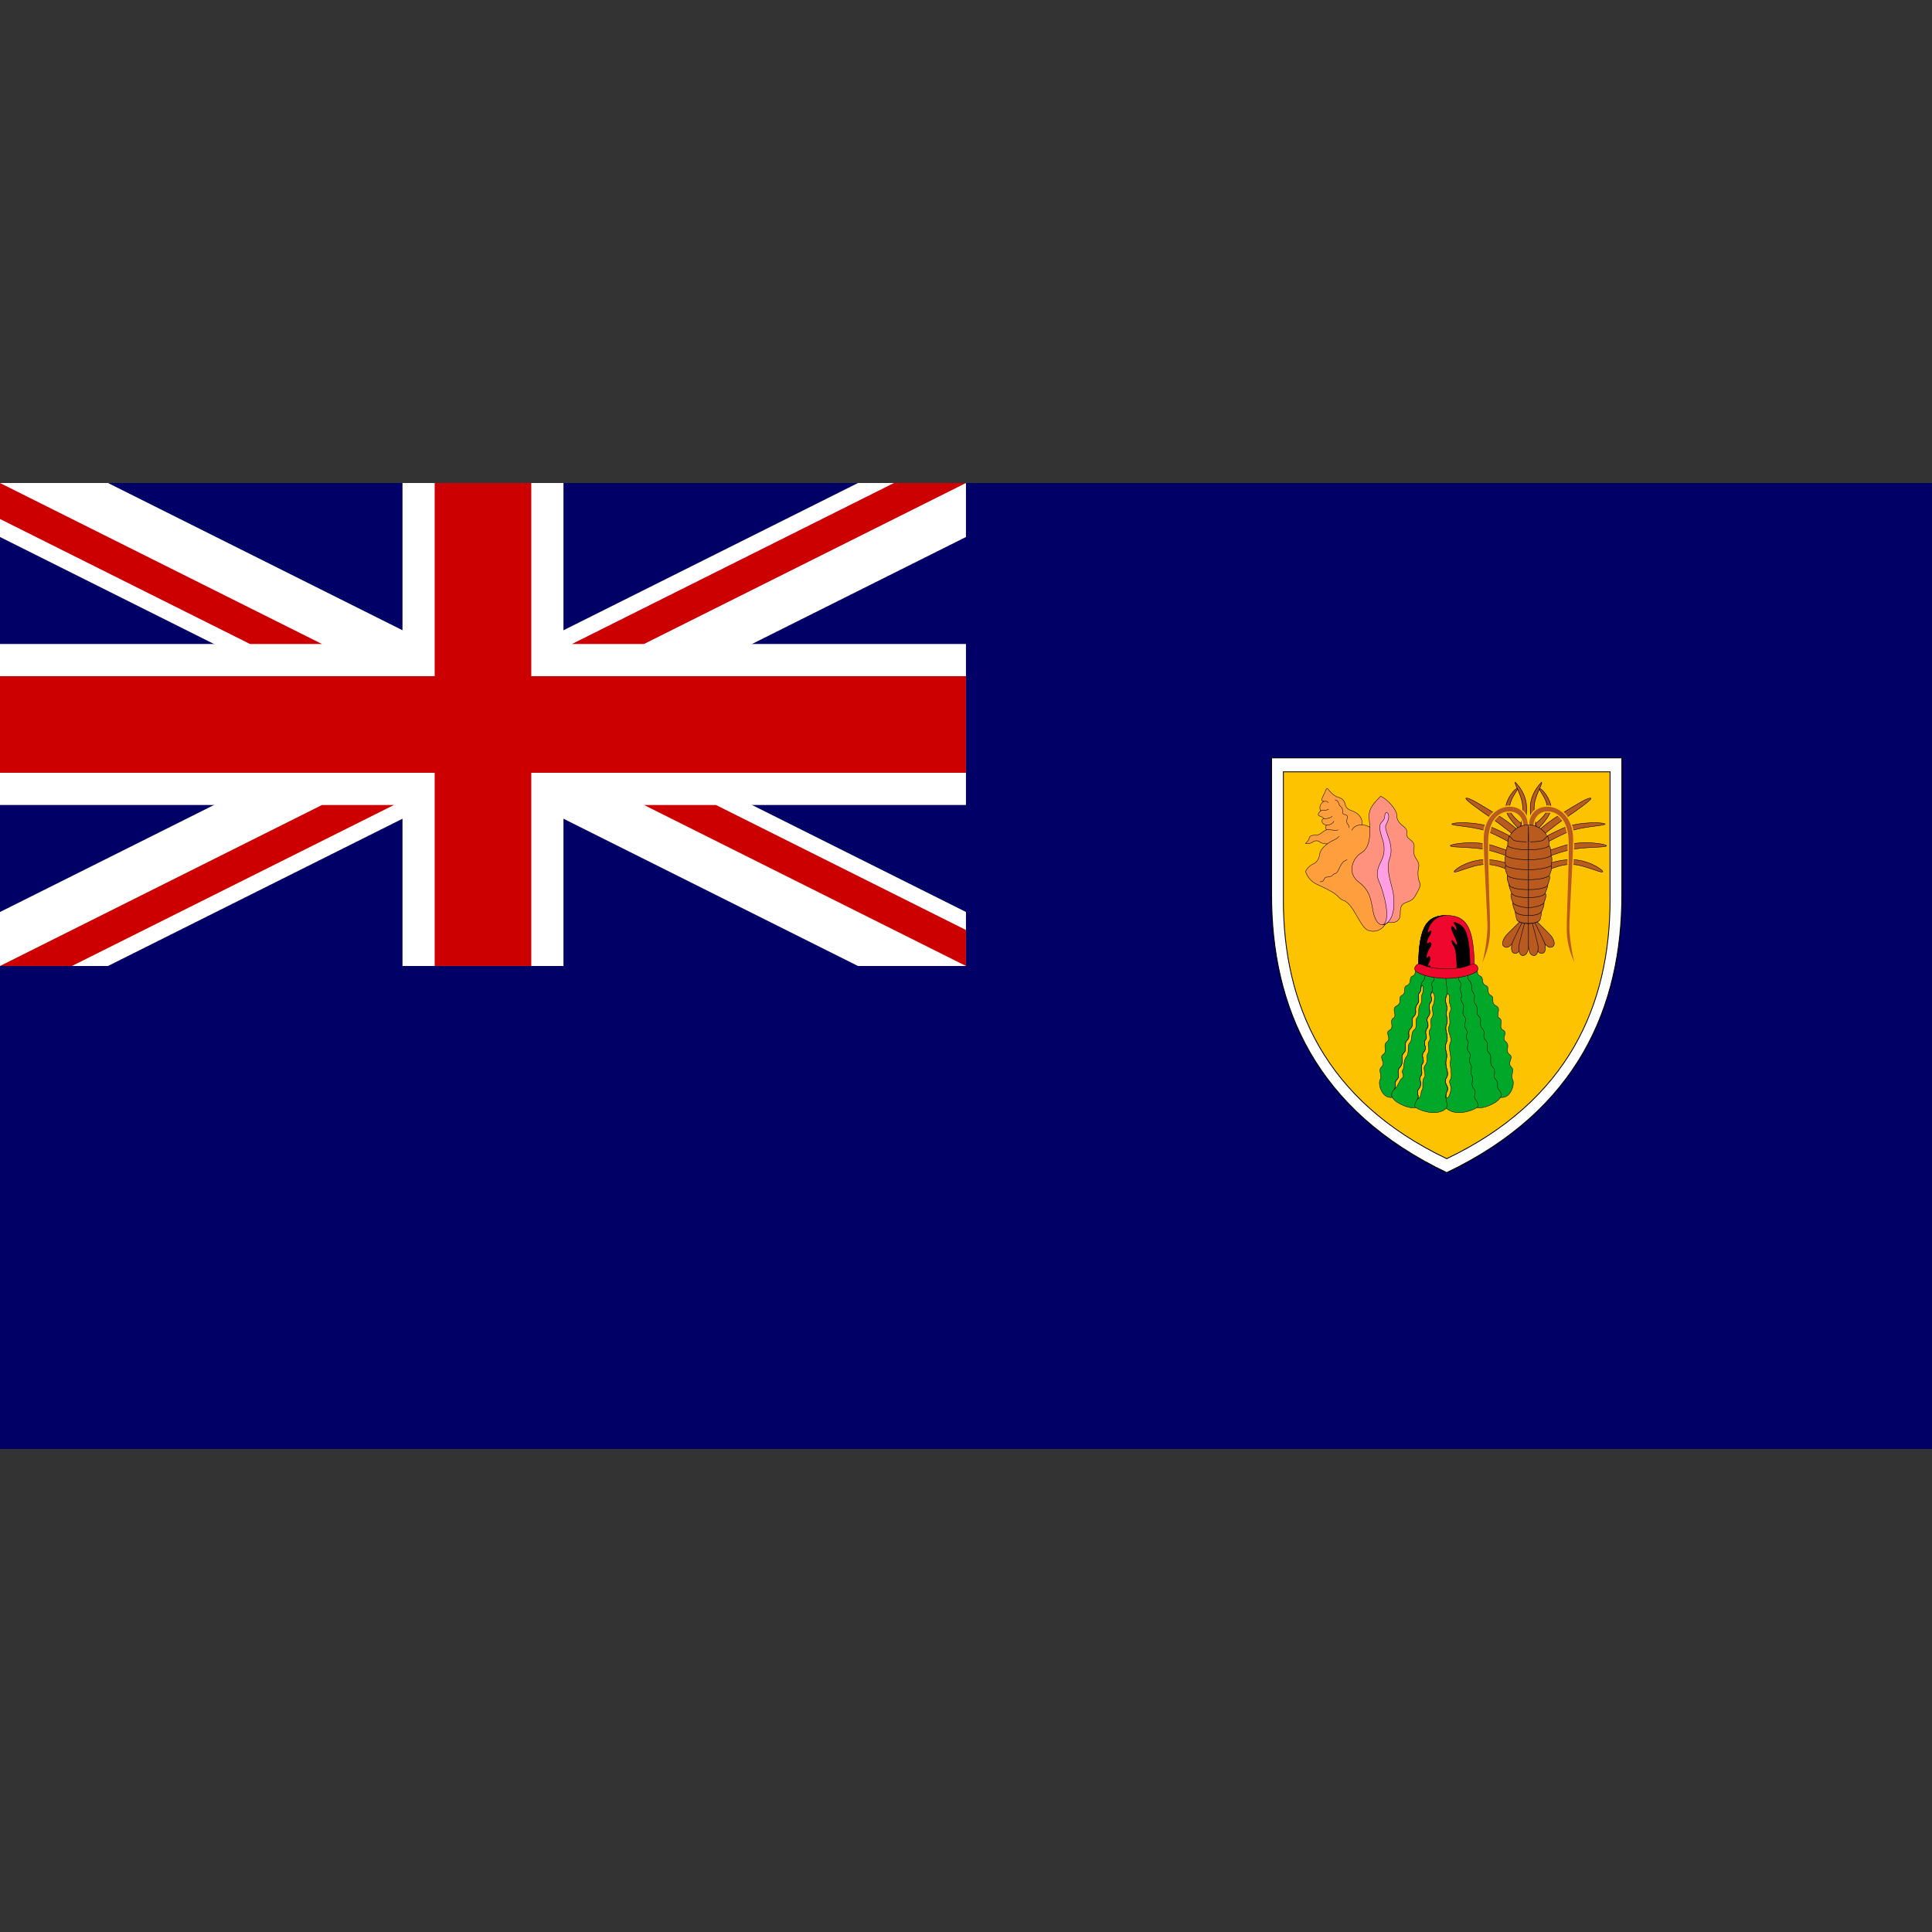<svg xmlns="http://www.w3.org/2000/svg" xmlns:svg="http://www.w3.org/2000/svg" id="svg2" width="256" height="256" version="1.0"><rect width="100%" height="100%" fill="#333333" stroke="none"/><defs id="defs4"><marker id="ArrowEnd" markerHeight="3" markerUnits="strokeWidth" markerWidth="4" orient="auto" refX="0" refY="5" viewBox="0 0 10 10"><path id="path7" d="M 0,0 L 10,5 L 0,10 L 0,0 z"/></marker><marker id="ArrowStart" markerHeight="3" markerUnits="strokeWidth" markerWidth="4" orient="auto" refX="10" refY="5" viewBox="0 0 10 10"><path id="path10" d="M 10,0 L 0,5 L 10,10 L 10,0 z"/></marker></defs><path id="path14" d="M 256,192 L 256,64 L 0,64 L 0,192 L 256,192 z" style="fill:#006;fill-opacity:1;stroke:none;stroke-width:.25"/><g id="g2827" transform="matrix(0.213,0,0,0.213,0,63.945)"><path id="path1392" d="M 1008.938,171.248 C 1008.938,171.248 1008.938,235.392 1008.938,256.423 C 1008.938,326.351 981.471,390.363 899.985,429.271 C 818.499,390.363 791.031,326.351 791.031,256.423 C 791.031,235.392 791.031,171.248 791.031,171.248 L 1008.938,171.248 z" style="fill:#fff;fill-opacity:.996;stroke:#000;stroke-width:.558"/><path id="path18" d="M 1001.608,179.928 C 1001.608,179.928 1001.608,239.757 1001.608,259.372 C 1001.608,324.595 975.989,384.3 899.985,420.591 C 823.981,384.3 798.362,324.595 798.362,259.372 C 798.362,239.757 798.362,179.928 798.362,179.928 L 1001.608,179.928 z" style="fill:#fdc300;fill-opacity:.996;stroke:#000;stroke-width:.521"/><g id="g20" transform="matrix(4.166,0,0,4.167,-5.459,-5.46)"><path id="path22" d="M 205.963,52.847 C 205.61,52.582 205.227,52.42 204.698,52.406 C 204.815,51.111 203.874,50.552 203.197,50.316 C 202.521,50.081 202.285,49.816 202.168,49.287 C 202.05,48.757 201.697,48.434 201.079,48.257 C 200.461,48.08 199.931,47.463 199.696,47.168 C 199.461,46.874 199.372,46.933 199.196,47.433 C 199.019,47.933 198.313,48.875 198.96,48.904 C 198.49,49.287 198.225,49.728 198.519,50.316 C 198.195,50.581 197.96,50.964 198.401,51.111 C 198.843,51.258 198.96,51.376 198.99,51.493 C 198.593,51.493 198.49,52.288 199.431,52.464 C 199.225,52.494 199.137,53.141 199.52,53.141 C 198.99,53.141 198.548,53.935 197.872,53.935 C 197.195,53.935 196.842,54.083 196.813,54.377 C 196.783,54.671 196.43,55.024 196.254,55.171 C 196.754,55.23 197.077,55.171 197.342,54.965 C 197.607,54.759 198.048,54.7 198.343,54.936 C 198.637,55.171 199.255,55.289 199.549,55.23 C 198.902,55.671 198.431,56.26 198.372,56.819 C 198.313,57.378 197.931,58.025 197.489,58.202 C 197.048,58.378 196.46,58.849 196.254,59.408 C 196.813,60.791 197.606,61.132 198.401,61.497 C 199.814,62.144 200.696,62.615 201.285,63.262 C 201.873,63.91 202.109,63.439 202.991,64.557 C 203.874,65.675 204.698,67.793 205.58,68.146 C 206.463,68.499 207.581,68.264 208.228,67.146 C 208.876,66.028 209.288,54.73 205.963,52.847 z" style="fill:#ff9e3d;stroke:#000;stroke-width:.062"/><path id="path24" d="M 207.464,48.139 C 206.64,49.022 205.58,49.905 205.757,51.493 C 205.934,53.082 206.11,55.671 204.639,56.554 C 203.168,57.437 202.462,59.673 204.227,60.967 C 205.992,62.262 206.051,63.851 206.345,65.322 C 206.64,66.793 207.405,67.97 208.582,66.969 C 209.758,67.146 210.406,66.675 210.406,65.734 C 210.406,64.792 210.465,64.263 211.347,63.968 C 212.23,63.674 212.465,63.38 212.877,62.586 C 213.289,61.791 213.524,61.438 213.289,60.967 C 213.054,60.497 212.965,59.526 213.142,58.819 C 213.319,58.113 212.907,57.731 212.671,57.29 C 212.436,56.848 212.348,56.466 212.465,55.877 C 212.583,55.289 212.289,54.906 211.877,54.612 C 211.465,54.318 211.288,54.024 211.377,53.553 C 211.465,53.082 211.082,52.788 210.641,52.435 C 210.2,52.082 209.876,51.611 209.876,50.905 C 209.876,50.199 208.523,48.551 207.464,48.139 z" style="fill:#ff927f;fill-opacity:1;stroke:#000;stroke-width:.062"/><path id="path26" d="M 207.787,67.352 C 209.758,66.852 209.582,63.615 209.288,62.262 C 208.993,60.908 208.237,58.97 208.817,57.437 C 209.641,55.26 207.816,53.2 208.287,52.376 C 208.758,51.552 208.699,51.111 208.64,50.846 C 208.582,50.581 208.14,50.375 208.111,50.934 C 208.081,51.493 207.934,51.699 207.581,52.052 C 207.228,52.406 207.316,53.17 207.581,54.024 C 207.846,54.877 208.405,56.172 207.522,57.878 C 206.64,59.584 207.003,60.345 207.346,61.144 C 207.875,62.38 209.141,66.675 207.787,67.352 z" style="fill:#ff9ee1;stroke:#000;stroke-width:.062"/><path id="path28" d="M 198.96,48.904 C 199.181,48.904 199.608,48.816 199.608,49.11" style="fill:none;stroke:#000;stroke-width:.062"/><path id="path30" d="M 198.519,50.316 C 198.784,50.125 199.255,50.346 199.725,50.066" style="fill:none;stroke:#000;stroke-width:.062"/><path id="path32" d="M 198.99,51.493 C 199.343,51.493 199.814,51.479 200.255,51.126" style="fill:none;stroke:#000;stroke-width:.062"/><path id="path34" d="M 199.431,52.464 C 199.755,52.464 200.358,52.258 200.505,51.832" style="fill:none;stroke:#000;stroke-width:.062"/><path id="path36" d="M 199.52,53.141 C 200.152,53.112 200.991,53.347 201.108,53.126" style="fill:none;stroke:#000;stroke-width:.062"/><path id="path38" d="M 199.549,55.23 C 199.99,54.818 201.035,54.539 201.27,54.112" style="fill:none;stroke:#000;stroke-width:.062"/><path id="path40" d="M 200.667,48.669 C 201.402,48.904 201.098,49.359 201.461,49.64 C 202.109,50.14 201.52,50.699 202.05,50.846 C 202.579,50.993 202.57,51.083 202.432,51.67 C 202.27,52.361 202.932,52.391 202.697,52.847" style="fill:none;stroke:#000;stroke-width:.062"/><path id="path42" d="M 204.698,52.406 C 204.404,52.406 203.536,52.435 203.168,53.215" style="fill:none;stroke:#000;stroke-width:.062"/><path id="path44" d="M 198.416,60.894 C 198.755,60.953 198.924,60.76 199.019,60.57 C 199.122,60.364 199.166,60.217 199.475,60.202 C 199.784,60.188 200.255,60.099 200.358,59.864 C 200.461,59.629 200.829,59.849 201.138,59.231 C 201.447,58.614 201.653,57.878 202.476,57.613" style="fill:none;stroke:#000;stroke-width:.062"/></g><g id="g136" transform="matrix(4.166,0,0,4.167,-5.459,-5.46)"><path id="path138" d="M 221.758,73.75 C 222.091,74.234 221.746,74.757 222.311,74.966 C 222.973,75.211 222.395,76.082 223.176,76.389 C 223.868,76.661 223.181,77.493 223.929,77.867 C 224.598,78.202 223.817,78.983 224.71,79.429 C 225.602,79.875 224.542,80.879 225.212,81.27 C 225.881,81.66 224.989,82.664 225.77,83.055 C 226.551,83.445 225.435,84.226 226.16,84.784 C 226.885,85.342 225.993,86.179 226.718,86.681 C 227.443,87.183 226.273,87.853 226.997,88.577 C 227.555,89.135 226.796,89.681 227.22,90.53 C 227.499,91.088 226.941,93.319 225.379,93.096 C 224.821,94.044 222.646,94.881 221.865,94.602 C 221.084,95.16 218.574,95.941 217.29,94.714 C 216.008,95.941 213.497,95.16 212.716,94.602 C 211.935,94.881 209.76,94.044 209.202,93.096 C 207.64,93.319 207.082,91.088 207.361,90.53 C 207.785,89.681 207.026,89.135 207.584,88.577 C 208.308,87.853 207.138,87.183 207.863,86.681 C 208.588,86.179 207.696,85.342 208.421,84.784 C 209.146,84.226 208.03,83.445 208.811,83.055 C 209.592,82.664 208.7,81.66 209.369,81.27 C 210.039,80.879 208.979,79.875 209.871,79.429 C 210.764,78.983 209.983,78.202 210.652,77.867 C 211.4,77.493 210.713,76.661 211.405,76.389 C 212.186,76.082 211.608,75.211 212.27,74.966 C 212.844,74.754 212.478,74.217 212.84,73.727 C 214.501,74.38 219.643,74.849 221.758,73.75 z" style="fill:#00a728;fill-opacity:1;stroke:#000;stroke-width:.062"/><g id="g140"><path id="path142" d="M 213.511,76.668 C 213.512,76.918 213.506,77.168 213.274,77.476 C 212.772,78.146 213.497,78.481 212.939,79.206 C 212.382,79.931 213.051,80.377 212.437,80.991 C 211.824,81.604 212.549,82.162 211.935,82.832 C 211.322,83.501 212.047,83.947 211.433,84.561 C 210.82,85.175 211.545,85.844 210.931,86.457 C 210.318,87.071 211.043,87.852 210.373,88.577 C 209.704,89.302 210.485,89.86 209.927,90.418 C 209.369,90.976 209.871,91.534 209.481,91.924 C 210.15,91.422 210.15,90.641 210.652,90.251 C 211.154,89.86 210.485,89.302 210.764,89.024 C 211.043,88.745 210.82,87.573 211.322,87.015 C 211.824,86.457 211.378,85.342 211.824,84.951 C 212.27,84.561 211.935,83.389 212.493,82.999 C 213.051,82.609 212.493,81.66 212.939,81.158 C 213.386,80.656 212.939,79.875 213.386,79.261 C 213.832,78.648 213.406,78.091 213.72,77.588 C 213.86,77.365 213.86,75.747 213.511,76.668 z" style="fill:#fdc300;fill-opacity:.996;stroke:#000;stroke-width:.062"/><path id="path144" d="M 215.115,77.365 C 214.725,78.09 215.394,78.257 214.892,78.983 C 214.39,79.708 215.171,80.266 214.613,80.991 C 214.055,81.716 214.892,82.106 214.39,82.832 C 213.888,83.557 214.613,83.947 214.167,84.505 C 213.72,85.063 214.501,85.621 213.944,86.29 C 213.386,86.96 214.167,87.462 213.72,88.075 C 213.274,88.689 213.888,89.358 213.497,89.86 C 213.107,90.362 213.776,91.088 213.218,91.757 C 212.66,92.426 213.33,92.873 212.995,93.319 C 213.665,93.096 213.414,92.175 213.665,91.98 C 213.916,91.785 213.581,90.502 213.971,90.167 C 214.362,89.832 213.72,88.8 214.083,88.354 C 214.697,87.601 214.167,87.099 214.529,86.513 C 214.892,85.928 214.391,85.176 214.669,84.784 C 215.143,84.115 214.459,83.511 214.808,83.027 C 215.31,82.33 214.711,81.755 215.059,81.298 C 215.589,80.6 215.003,79.903 215.227,79.54 C 215.45,79.178 215.812,77.616 215.115,77.365 z" style="fill:#fdc300;fill-opacity:.996;stroke:#000;stroke-width:.062"/><path id="path146" d="M 217.29,77.974 C 216.9,78.946 217.569,79.335 217.346,80.112 C 217.123,80.89 217.625,81.473 217.29,82.315 C 216.956,83.158 217.737,83.805 217.29,84.907 C 216.844,86.009 217.578,86.283 217.29,87.369 C 216.956,88.633 217.848,89.302 217.29,90.195 C 216.733,91.088 217.929,91.383 217.346,92.315 C 217.067,92.761 217.374,93.905 217.82,92.538 C 218.267,91.171 217.486,91.004 217.876,90.446 C 218.267,89.888 217.737,88.41 217.904,87.629 C 218.072,86.848 217.514,85.788 217.876,84.951 C 218.239,84.115 217.318,83.222 217.681,82.497 C 218.044,81.772 217.514,80.879 217.848,80.293 C 218.183,79.708 217.597,78.927 217.737,78.592 C 217.876,78.257 217.597,77.021 217.29,77.974 z" style="fill:#fdc300;fill-opacity:.996;stroke:#000;stroke-width:.062"/></g><path id="path148" d="M 221.474,74.408 C 221.474,68.105 220.582,65.929 217.29,65.929 C 213.999,65.929 213.107,68.105 213.107,74.408 L 221.474,74.408 z" style="fill:#ef072d;stroke:#000;stroke-width:.062"/><g id="g150"><path id="path152" d="M 214.334,73.906 C 213.72,74.52 214.446,74.966 213.832,75.691 C 213.218,76.417 213.776,76.807 213.274,77.476 C 212.772,78.146 213.497,78.481 212.939,79.206 C 212.382,79.931 213.051,80.377 212.437,80.991 C 211.824,81.604 212.549,82.162 211.935,82.832 C 211.322,83.501 212.047,83.947 211.433,84.561 C 210.82,85.175 211.545,85.844 210.931,86.457 C 210.318,87.071 211.043,87.852 210.373,88.577 C 209.704,89.302 210.485,89.86 209.927,90.418 C 209.369,90.976 209.871,91.534 209.481,91.924 C 209.09,92.315 209.035,92.859 209.202,93.096" style="fill:none;stroke:#000;stroke-width:.062"/><path id="path154" d="M 215.505,74.129 C 214.948,74.855 215.784,75.189 215.282,75.803 C 214.78,76.417 215.505,76.64 215.115,77.365 C 214.725,78.09 215.394,78.257 214.892,78.983 C 214.39,79.708 215.171,80.266 214.613,80.991 C 214.055,81.716 214.892,82.106 214.39,82.832 C 213.888,83.557 214.613,83.947 214.167,84.505 C 213.72,85.063 214.501,85.621 213.944,86.29 C 213.386,86.96 214.167,87.462 213.72,88.075 C 213.274,88.689 213.888,89.358 213.497,89.86 C 213.107,90.362 213.776,91.088 213.218,91.757 C 212.66,92.426 213.33,92.873 212.995,93.319 C 212.66,93.765 212.396,94.421 212.716,94.602" style="fill:none;stroke:#000;stroke-width:.062"/><path id="path156" d="M 217.29,74.799 C 217.012,75.965 217.681,77.002 217.29,77.974 C 216.9,78.946 217.569,79.335 217.346,80.112 C 217.123,80.89 217.625,81.473 217.29,82.315 C 216.956,83.158 217.737,83.805 217.29,84.907 C 216.844,86.009 217.578,86.283 217.29,87.369 C 216.956,88.633 217.848,89.302 217.29,90.195 C 216.733,91.088 217.793,91.311 217.346,92.315 C 216.9,93.319 217.625,93.709 217.29,94.714" style="fill:none;stroke:#000;stroke-width:.062"/><path id="path158" d="M 220.247,73.906 C 220.861,74.52 220.135,74.966 220.749,75.691 C 221.363,76.417 220.805,76.807 221.307,77.476 C 221.809,78.146 221.084,78.481 221.642,79.206 C 222.199,79.931 221.53,80.377 222.144,80.991 C 222.757,81.604 222.032,82.162 222.646,82.832 C 223.259,83.501 222.534,83.947 223.148,84.561 C 223.761,85.175 223.036,85.844 223.65,86.457 C 224.263,87.071 223.538,87.852 224.208,88.577 C 224.877,89.302 224.096,89.86 224.654,90.418 C 225.212,90.976 224.71,91.534 225.1,91.924 C 225.491,92.315 225.547,92.859 225.379,93.096" style="fill:none;stroke:#000;stroke-width:.062"/><path id="path160" d="M 219.076,74.129 C 219.633,74.855 218.797,75.189 219.299,75.803 C 219.801,76.417 219.076,76.64 219.466,77.365 C 219.857,78.09 219.187,78.257 219.689,78.983 C 220.191,79.708 219.41,80.266 219.968,80.991 C 220.526,81.716 219.689,82.106 220.191,82.832 C 220.693,83.557 219.968,83.947 220.414,84.505 C 220.861,85.063 220.08,85.621 220.638,86.29 C 221.195,86.96 220.414,87.462 220.861,88.075 C 221.307,88.689 220.693,89.358 221.084,89.86 C 221.474,90.362 220.805,91.088 221.363,91.757 C 221.921,92.426 221.251,92.873 221.586,93.319 C 221.921,93.765 222.186,94.421 221.865,94.602" style="fill:none;stroke:#000;stroke-width:.062"/></g><path id="path162" d="M 213.107,74.408 C 213.107,68.105 213.999,65.929 217.29,65.929 C 215.784,65.929 214.864,67.101 214.613,67.882 C 214.362,68.663 214.501,68.607 214.836,68.3 C 215.171,67.993 215.003,68.663 214.725,69.025 C 214.446,69.388 214.167,70.42 214.557,70.085 C 214.948,69.75 215.254,70.141 214.836,70.727 C 214.418,71.312 214.055,72.679 214.473,72.205 C 214.892,71.731 214.975,72.512 214.725,72.902 C 214.473,73.293 214.501,73.627 214.725,73.46 C 214.948,73.293 214.92,74.102 214.697,74.408 L 213.107,74.408 z" style="fill:#000;stroke:#000;stroke-width:.062"/><path id="path164" d="M 220.833,74.046 C 220.833,69.109 220.22,67.631 218.993,67.129 C 218.298,66.844 218.278,66.906 218.61,67.352 C 218.942,67.798 218.891,68.439 218.584,67.993 C 218.278,67.547 218.176,67.463 218.048,67.659 C 217.92,67.854 218.405,68.774 218.763,69.611 C 219.051,70.284 218.865,70.615 218.431,69.946 C 217.997,69.276 217.997,69.883 218.378,70.448 C 218.867,71.173 218.852,73.376 218.852,74.297 L 220.833,74.046 z" style="fill:#000;stroke:#000;stroke-width:.062"/><path id="path166" d="M 217.29,75.329 C 218.601,75.329 220.036,75.095 221,74.721 C 222.144,74.277 222.205,73.887 221.809,73.388 C 221.53,73.038 220.916,73.248 220.331,73.505 C 219.745,73.762 218.127,73.926 217.29,73.926 C 216.454,73.926 214.836,73.762 214.25,73.505 C 213.665,73.248 213.051,73.038 212.772,73.388 C 212.376,73.887 212.437,74.277 213.581,74.721 C 214.544,75.095 215.98,75.329 217.29,75.329 z" style="fill:#ef072d;stroke:#000;stroke-width:.062"/></g><g id="g1070" transform="matrix(0.896,0,0,0.896,239.49,59.739)" style="font-size:12px"><path id="path577" d="M 779.408,912.595 C 779.408,912.595 779.288,1016.19 779.408,1091.83 C 779.528,1167.46 799.23,1196.74 833.67,1195.42 C 868.11,1194.09 874.778,1136.59 868.201,1103.34 C 861.624,1070.08 814.961,904.373 814.961,904.373 L 779.408,912.595 z" transform="matrix(6.308398e-2,-4.073591e-2,3.863361e-2,6.651678e-2,712.095,209.869)" style="font-size:12px;fill:#b95a1e;fill-rule:evenodd;stroke:#000;stroke-width:4.375"/><path id="path576" d="M 779.408,912.595 C 779.408,912.595 779.288,1016.19 779.408,1091.83 C 779.528,1167.46 799.23,1196.74 833.67,1195.42 C 868.11,1194.09 874.778,1136.59 868.201,1103.34 C 861.624,1070.08 814.961,904.373 814.961,904.373 L 779.408,912.595 z" transform="matrix(7.236112e-2,-1.619858e-2,1.53626e-2,7.629874e-2,725.152,182.348)" style="font-size:12px;fill:#b95a1e;fill-rule:evenodd;stroke:#000;stroke-width:4.375"/><path id="path575" d="M 779.408,912.595 C 779.408,912.595 779.288,1016.19 779.408,1091.83 C 779.528,1167.46 799.23,1196.74 833.67,1195.42 C 868.11,1194.09 874.778,1136.59 868.201,1103.34 C 861.624,1070.08 814.961,904.373 814.961,904.373 L 779.408,912.595 z" transform="matrix(7.39739e-2,0,0,7.799929e-2,736.235,168.42)" style="font-size:12px;fill:#b95a1e;fill-rule:evenodd;stroke:#000;stroke-width:4.375"/><path id="path574" d="M 779.528,255.118 C 939.096,253.724 956.693,219.686 956.693,219.686 C 956.693,219.686 992.123,148.82 974.409,131.102 C 956.692,113.386 779.528,113.386 779.528,113.386 L 779.528,255.118 z" transform="matrix(4.59062e-2,0,0,7.799929e-2,758.114,219.55)" style="font-size:12px;fill:#b95a1e;fill-rule:evenodd;stroke:#000;stroke-width:5.554"/><path id="path570" d="M 779.528,255.118 C 885.827,255.118 903.544,219.686 903.544,219.686 C 903.544,219.686 938.974,148.82 921.26,131.102 C 903.543,113.386 779.528,113.386 779.528,113.386 L 779.528,255.118 z" transform="matrix(7.39739e-2,0,0,7.799929e-2,736.234,214.022)" style="font-size:12px;fill:#b95a1e;fill-rule:evenodd;stroke:#000;stroke-width:4.375"/><path id="path569" d="M 779.528,255.118 C 868.111,255.118 921.261,219.685 921.261,219.685 C 921.261,219.685 956.691,148.819 938.977,131.101 C 921.26,113.385 779.528,113.386 779.528,113.386 L 779.528,255.118 z" transform="matrix(7.39739e-2,0,0,7.799929e-2,736.234,208.495)" style="font-size:12px;fill:#b95a1e;fill-rule:evenodd;stroke:#000;stroke-width:4.375"/><path id="path554" d="M 832.677,113.386 C 832.677,113.386 903.543,24.803 1027.56,-63.779 C 1151.57,-152.362 1241.29,-220.501 1257.87,-205.512 C 1257.87,-187.795 1151.57,-99.213 1062.99,-28.346 C 974.409,42.52 868.11,148.819 868.11,148.819 L 832.677,113.386 z" transform="matrix(9.180368e-2,0,0,7.799929e-2,721.875,168.582)" style="font-size:12px;fill:#b95a1e;fill-rule:evenodd;stroke:#000;stroke-width:3.927"/><path id="path557" d="M 832.677,113.386 C 832.677,113.386 902.727,61.361 1037.06,-10.63 C 1169.29,-74.547 1355.95,-63.779 1355.95,-46.063 C 1338.24,-28.346 1178.79,-28.346 1072.49,24.803 C 971.023,75.535 868.11,148.819 868.11,148.819 L 832.677,113.386 z" transform="matrix(9.180368e-2,0,0,7.799929e-2,722.629,174.11)" style="font-size:12px;fill:#b95a1e;fill-rule:evenodd;stroke:#000;stroke-width:3.927"/><path id="path558" d="M 832.677,113.386 C 832.677,113.386 894.352,78.318 1037.06,24.803 C 1178.78,-28.346 1366.93,7.087 1366.93,24.803 C 1349.22,42.52 1196.5,31.751 1090.2,60.236 C 980.207,87.994 868.11,148.819 868.11,148.819 L 832.677,113.386 z" transform="matrix(9.180368e-2,0,0,7.799929e-2,722.699,183.628)" style="font-size:12px;fill:#b95a1e;fill-rule:evenodd;stroke:#000;stroke-width:3.927"/><path id="path559" d="M 832.677,113.386 C 832.677,113.386 903.756,42.41 1055.15,24.803 C 1207.48,7.087 1331.5,113.386 1331.5,131.102 C 1313.79,148.819 1172.05,53.127 1065.75,66.814 C 953.132,80.468 868.11,148.819 868.11,148.819 L 832.677,113.386 z" transform="matrix(9.180368e-2,0,0,7.799929e-2,723.317,193.294)" style="font-size:12px;fill:#b95a1e;fill-rule:evenodd;stroke:#000;stroke-width:3.927"/><path id="path568" d="M 779.528,255.118 C 939.096,253.724 938.977,209.61 938.977,209.61 C 938.977,209.61 974.407,138.744 956.693,121.026 C 938.976,103.31 779.528,113.386 779.528,113.386 L 779.528,255.118 z" transform="matrix(7.39739e-2,0,0,7.799929e-2,736.234,201.585)" style="font-size:12px;fill:#b95a1e;fill-rule:evenodd;stroke:#000;stroke-width:4.375"/><path id="path567" d="M 779.528,255.118 C 939.096,253.724 956.693,219.686 956.693,219.686 C 956.693,219.686 992.123,148.82 974.409,131.102 C 956.692,113.386 779.528,113.386 779.528,113.386 L 779.528,255.118 z" transform="matrix(7.39739e-2,0,0,7.799929e-2,736.234,196.058)" style="font-size:12px;fill:#b95a1e;fill-rule:evenodd;stroke:#000;stroke-width:4.375"/><path id="path565" d="M 779.528,255.118 C 939.096,253.724 974.41,219.685 974.41,219.685 C 974.41,219.685 1009.84,148.819 992.126,131.102 C 974.409,113.386 779.528,113.386 779.528,113.386 L 779.528,255.118 z" transform="matrix(7.39739e-2,0,0,7.799929e-2,736.234,189.148)" style="font-size:12px;fill:#b95a1e;fill-rule:evenodd;stroke:#000;stroke-width:4.375"/><path id="path566" d="M 779.528,255.118 C 939.096,253.724 992.126,219.685 992.126,219.685 C 992.126,219.685 1009.84,148.819 992.126,131.102 C 974.409,113.386 779.528,113.386 779.528,113.386 L 779.528,255.118 z" transform="matrix(7.39739e-2,0,0,7.799929e-2,736.235,182.239)" style="font-size:12px;fill:#b95a1e;fill-rule:evenodd;stroke:#000;stroke-width:4.375"/><path id="path560" d="M 832.677,113.386 C 832.677,113.386 946.883,24.803 946.883,-46.063 C 946.883,-116.929 896.534,-187.795 882.258,-223.228 C 910.81,-223.228 975.434,-116.929 975.434,-46.063 C 975.434,31.381 868.11,148.819 868.11,148.819 L 832.677,113.386 z" transform="matrix(9.180368e-2,0,0,7.799929e-2,720.077,162.893)" style="font-size:12px;fill:#b95a1e;fill-rule:evenodd;stroke:#000;stroke-width:3.927"/><path id="path561" d="M 832.677,113.386 C 832.677,113.386 818.401,60.236 818.401,-46.063 C 818.401,-170.079 881.402,-248.956 904.055,-276.378 C 909.953,-248.956 846.953,-152.362 846.953,-46.063 C 846.953,31.381 868.11,148.819 868.11,148.819 L 832.677,113.386 z" transform="matrix(9.180368e-2,0,0,7.799929e-2,720.077,162.893)" style="font-size:12px;fill:#b95a1e;fill-rule:evenodd;stroke:#000;stroke-width:3.927"/><path id="path564" d="M 779.528,255.118 C 939.096,253.724 992.126,219.685 992.126,219.685 C 992.126,219.685 992.126,148.819 974.41,131.102 C 956.693,113.386 779.528,113.386 779.528,113.386 L 779.528,255.118 z" transform="matrix(7.39739e-2,0,0,7.799929e-2,736.234,175.33)" style="font-size:12px;fill:#b95a1e;fill-rule:evenodd;stroke:#000;stroke-width:4.375"/><path id="path563" d="M 779.528,255.118 C 939.096,253.724 974.409,219.685 974.409,219.685 C 974.409,219.685 974.409,148.819 956.693,131.102 C 938.976,113.386 779.528,113.386 779.528,113.386 L 779.528,255.118 z" transform="matrix(7.39739e-2,0,0,7.799929e-2,736.235,168.42)" style="font-size:12px;fill:#b95a1e;fill-rule:evenodd;stroke:#000;stroke-width:4.375"/><path id="path553" d="M 318.898,1318.11 C 373.963,1195.79 389.764,981.496 389.764,946.063 C 389.764,846.281 356.816,360.957 354.331,166.535 C 351.846,-27.887 478.346,-134.646 602.362,-134.646 C 708.661,-134.646 779.528,-63.779 779.528,42.52 L 726.378,42.52 C 726.378,-28.346 673.228,-81.496 602.362,-81.496 C 496.063,-81.496 414.368,2.243 407.48,166.535 C 399.875,356.421 428.796,849.48 425.197,981.496 C 421.598,1113.52 373.963,1231.22 318.898,1318.11 z" transform="matrix(-7.39739e-2,0,0,7.799929e-2,851.564,168.42)" style="font-size:12px;fill:#b95a1e;fill-rule:evenodd;stroke:#fdc301;stroke-width:11.026;stroke-dasharray:none;stroke-opacity:1"/><path id="path578" d="M 779.408,912.595 C 779.408,912.595 779.288,1016.19 779.408,1091.83 C 779.528,1167.46 799.23,1196.74 833.67,1195.42 C 868.11,1194.09 874.778,1136.59 868.201,1103.34 C 861.624,1070.08 814.961,904.373 814.961,904.373 L 779.408,912.595 z" transform="matrix(-6.308398e-2,-4.073591e-2,-3.863361e-2,6.651678e-2,875.69,209.869)" style="font-size:12px;fill:#b95a1e;fill-rule:evenodd;stroke:#000;stroke-width:4.375"/><path id="path562" d="M 779.528,32.884 C 903.664,33.025 957.295,135.273 956.994,133.188 L 921.26,166.535 C 902.275,184.252 779.528,184.252 781.052,184.161 L 779.528,32.884 z" transform="matrix(7.39739e-2,0,0,7.799929e-2,736.235,168.42)" style="font-size:12px;fill:#b95a1e;fill-rule:evenodd;stroke:#000;stroke-width:4.375"/><path id="path579" d="M 779.408,912.595 C 779.408,912.595 779.288,1016.19 779.408,1091.83 C 779.528,1167.46 799.23,1196.74 833.67,1195.42 C 868.11,1194.09 874.778,1136.59 868.201,1103.34 C 861.624,1070.08 814.961,904.373 814.961,904.373 L 779.408,912.595 z" transform="matrix(-7.236112e-2,-1.619858e-2,-1.53626e-2,7.629874e-2,862.633,182.348)" style="font-size:12px;fill:#b95a1e;fill-rule:evenodd;stroke:#000;stroke-width:4.375"/><path id="path580" d="M 779.408,912.595 C 779.408,912.595 779.288,1016.19 779.408,1091.83 C 779.528,1167.46 799.23,1196.74 833.67,1195.42 C 868.11,1194.09 874.778,1136.59 868.201,1103.34 C 861.624,1070.08 814.961,904.373 814.961,904.373 L 779.408,912.595 z" transform="matrix(-7.39739e-2,0,0,7.799929e-2,851.551,168.42)" style="font-size:12px;fill:#b95a1e;fill-rule:evenodd;stroke:#000;stroke-width:4.375"/><path id="path581" d="M 779.528,255.118 C 939.096,253.724 956.693,219.686 956.693,219.686 C 956.693,219.686 992.123,148.82 974.409,131.102 C 956.692,113.386 779.528,113.386 779.528,113.386 L 779.528,255.118 z" transform="matrix(-4.59062e-2,0,0,7.799929e-2,829.672,219.55)" style="font-size:12px;fill:#b95a1e;fill-rule:evenodd;stroke:#000;stroke-width:5.554"/><path id="path582" d="M 779.528,255.118 C 885.827,255.118 903.544,219.686 903.544,219.686 C 903.544,219.686 938.974,148.82 921.26,131.102 C 903.543,113.386 779.528,113.386 779.528,113.386 L 779.528,255.118 z" transform="matrix(-7.39739e-2,0,0,7.799929e-2,851.551,214.022)" style="font-size:12px;fill:#b95a1e;fill-rule:evenodd;stroke:#000;stroke-width:4.375"/><path id="path583" d="M 779.528,255.118 C 868.111,255.118 921.261,219.685 921.261,219.685 C 921.261,219.685 956.691,148.819 938.977,131.101 C 921.26,113.385 779.528,113.386 779.528,113.386 L 779.528,255.118 z" transform="matrix(-7.39739e-2,0,0,7.799929e-2,851.551,208.495)" style="font-size:12px;fill:#b95a1e;fill-rule:evenodd;stroke:#000;stroke-width:4.375"/><path id="path584" d="M 832.677,113.386 C 832.677,113.386 903.543,24.803 1027.56,-63.779 C 1151.57,-152.362 1241.29,-220.501 1257.87,-205.512 C 1257.87,-187.795 1151.57,-99.213 1062.99,-28.346 C 974.409,42.52 868.11,148.819 868.11,148.819 L 832.677,113.386 z" transform="matrix(-9.180368e-2,0,0,7.799929e-2,865.911,168.582)" style="font-size:12px;fill:#b95a1e;fill-rule:evenodd;stroke:#000;stroke-width:3.927"/><path id="path585" d="M 832.677,113.386 C 832.677,113.386 902.727,61.361 1037.06,-10.63 C 1169.29,-74.547 1355.95,-63.779 1355.95,-46.063 C 1338.24,-28.346 1178.79,-28.346 1072.49,24.803 C 971.023,75.535 868.11,148.819 868.11,148.819 L 832.677,113.386 z" transform="matrix(-9.180368e-2,0,0,7.799929e-2,865.156,174.11)" style="font-size:12px;fill:#b95a1e;fill-rule:evenodd;stroke:#000;stroke-width:3.927"/><path id="path586" d="M 832.677,113.386 C 832.677,113.386 894.352,78.318 1037.06,24.803 C 1178.78,-28.346 1366.93,7.087 1366.93,24.803 C 1349.22,42.52 1196.5,31.751 1090.2,60.236 C 980.207,87.994 868.11,148.819 868.11,148.819 L 832.677,113.386 z" transform="matrix(-9.180368e-2,0,0,7.799929e-2,865.087,183.628)" style="font-size:12px;fill:#b95a1e;fill-rule:evenodd;stroke:#000;stroke-width:3.927"/><path id="path587" d="M 832.677,113.386 C 832.677,113.386 903.756,42.41 1055.15,24.803 C 1207.48,7.087 1331.5,113.386 1331.5,131.102 C 1313.79,148.819 1172.05,53.127 1065.75,66.814 C 953.132,80.468 868.11,148.819 868.11,148.819 L 832.677,113.386 z" transform="matrix(-9.180368e-2,0,0,7.799929e-2,864.469,193.294)" style="font-size:12px;fill:#b95a1e;fill-rule:evenodd;stroke:#000;stroke-width:3.927"/><path id="path588" d="M 779.528,255.118 C 939.096,253.724 938.977,209.61 938.977,209.61 C 938.977,209.61 974.407,138.744 956.693,121.026 C 938.976,103.31 779.528,113.386 779.528,113.386 L 779.528,255.118 z" transform="matrix(-7.39739e-2,0,0,7.799929e-2,851.551,201.585)" style="font-size:12px;fill:#b95a1e;fill-rule:evenodd;stroke:#000;stroke-width:4.375"/><path id="path589" d="M 779.528,255.118 C 939.096,253.724 956.693,219.686 956.693,219.686 C 956.693,219.686 992.123,148.82 974.409,131.102 C 956.692,113.386 779.528,113.386 779.528,113.386 L 779.528,255.118 z" transform="matrix(-7.39739e-2,0,0,7.799929e-2,851.551,196.058)" style="font-size:12px;fill:#b95a1e;fill-rule:evenodd;stroke:#000;stroke-width:4.375"/><path id="path590" d="M 779.528,255.118 C 939.096,253.724 974.41,219.685 974.41,219.685 C 974.41,219.685 1009.84,148.819 992.126,131.102 C 974.409,113.386 779.528,113.386 779.528,113.386 L 779.528,255.118 z" transform="matrix(-7.39739e-2,0,0,7.799929e-2,851.551,189.148)" style="font-size:12px;fill:#b95a1e;fill-rule:evenodd;stroke:#000;stroke-width:4.375"/><path id="path591" d="M 779.528,255.118 C 939.096,253.724 992.126,219.685 992.126,219.685 C 992.126,219.685 1009.84,148.819 992.126,131.102 C 974.409,113.386 779.528,113.386 779.528,113.386 L 779.528,255.118 z" transform="matrix(-7.39739e-2,0,0,7.799929e-2,851.551,182.239)" style="font-size:12px;fill:#b95a1e;fill-rule:evenodd;stroke:#000;stroke-width:4.375"/><path id="path592" d="M 832.677,113.386 C 832.677,113.386 946.883,24.803 946.883,-46.063 C 946.883,-116.929 896.534,-187.795 882.258,-223.228 C 910.81,-223.228 975.434,-116.929 975.434,-46.063 C 975.434,31.381 868.11,148.819 868.11,148.819 L 832.677,113.386 z" transform="matrix(-9.180368e-2,0,0,7.799929e-2,867.708,162.893)" style="font-size:12px;fill:#b95a1e;fill-rule:evenodd;stroke:#000;stroke-width:3.927"/><path id="path593" d="M 832.677,113.386 C 832.677,113.386 818.401,60.236 818.401,-46.063 C 818.401,-170.079 881.402,-248.956 904.055,-276.378 C 909.953,-248.956 846.953,-152.362 846.953,-46.063 C 846.953,31.381 868.11,148.819 868.11,148.819 L 832.677,113.386 z" transform="matrix(-9.180368e-2,0,0,7.799929e-2,867.708,162.893)" style="font-size:12px;fill:#b95a1e;fill-rule:evenodd;stroke:#000;stroke-width:3.927"/><path id="path594" d="M 779.528,255.118 C 939.096,253.724 992.126,219.685 992.126,219.685 C 992.126,219.685 992.126,148.819 974.41,131.102 C 956.693,113.386 779.528,113.386 779.528,113.386 L 779.528,255.118 z" transform="matrix(-7.39739e-2,0,0,7.799929e-2,851.551,175.33)" style="font-size:12px;fill:#b95a1e;fill-rule:evenodd;stroke:#000;stroke-width:4.375"/><path id="path595" d="M 779.528,255.118 C 939.096,253.724 974.409,219.685 974.409,219.685 C 974.409,219.685 974.409,148.819 956.693,131.102 C 938.976,113.386 779.528,113.386 779.528,113.386 L 779.528,255.118 z" transform="matrix(-7.39739e-2,0,0,7.799929e-2,851.551,168.42)" style="font-size:12px;fill:#b95a1e;fill-rule:evenodd;stroke:#000;stroke-width:4.375"/><path id="path597" d="M 318.898,1318.11 C 373.963,1195.79 389.764,981.496 389.764,946.063 C 389.764,846.281 356.816,360.957 354.331,166.535 C 351.846,-27.887 478.346,-134.646 602.362,-134.646 C 708.661,-134.646 779.528,-63.779 779.528,42.52 L 726.378,42.52 C 726.378,-28.346 673.228,-81.496 602.362,-81.496 C 496.063,-81.496 414.368,2.243 407.48,166.535 C 399.875,356.421 428.796,849.48 425.197,981.496 C 421.598,1113.52 373.963,1231.22 318.898,1318.11 z" transform="matrix(7.39739e-2,0,0,7.799929e-2,736.222,168.42)" style="font-size:12px;fill:#b95a1e;fill-rule:evenodd;stroke:#fdc301;stroke-width:11.026;stroke-dasharray:none;stroke-opacity:1"/><path id="path596" d="M 779.528,32.884 C 903.664,33.025 957.295,135.273 956.994,133.188 L 921.26,166.535 C 902.275,184.252 779.528,184.252 781.052,184.161 L 779.528,32.884 z" transform="matrix(-7.39739e-2,0,0,7.799929e-2,851.551,168.42)" style="font-size:12px;fill:#b95a1e;fill-rule:evenodd;stroke:#000;stroke-width:4.375"/></g></g><g id="g1690" transform="matrix(0.256,0,0,0.256,0,64)"><rect id="rect3207" width="500" height="250" x="0" y="0" style="fill:#006;fill-opacity:1;fill-rule:evenodd;stroke:none;stroke-width:.25;stroke-linecap:butt;stroke-linejoin:round;stroke-miterlimit:4;stroke-dasharray:none;stroke-dashoffset:0;stroke-opacity:1"/><g id="g878" transform="matrix(8.333,0,0,8.333,0,-2.256992e-4)" style="font-size:12px"><path id="path879" d="M 0,0 L 0,3.354 L 53.292,30 L 60,30 L 60,26.646 L 6.708,0 L 0,0 z M 60,0 L 60,3.354 L 6.708,30 L 0,30 L 0,26.646 L 53.292,0 L 60,0 z" style="font-size:12px;fill:#fff;stroke-width:1pt"/><path id="path880" d="M 25,0 L 25,30 L 35,30 L 35,0 L 25,0 z M 0,10 L 0,20 L 60,20 L 60,10 L 0,10 z" style="font-size:12px;fill:#fff;stroke-width:1pt"/><path id="path881" d="M 0,12 L 0,18 L 60,18 L 60,12 L 0,12 z M 27,0 L 27,30 L 33,30 L 33,0 L 27,0 z" style="font-size:12px;fill:#c00;stroke-width:1pt"/><path id="path882" d="M 0,30 L 20,20 L 24.472,20 L 4.472,30 L 0,30 z M 0,0 L 20,10 L 15.528,10 L 0,2.236 L 0,0 z M 35.528,10 L 55.528,0 L 60,0 L 40,10 L 35.528,10 z M 60,30 L 40,20 L 44.472,20 L 60,27.764 L 60,30 z" style="font-size:12px;fill:#c00;stroke-width:1pt"/></g></g></svg>